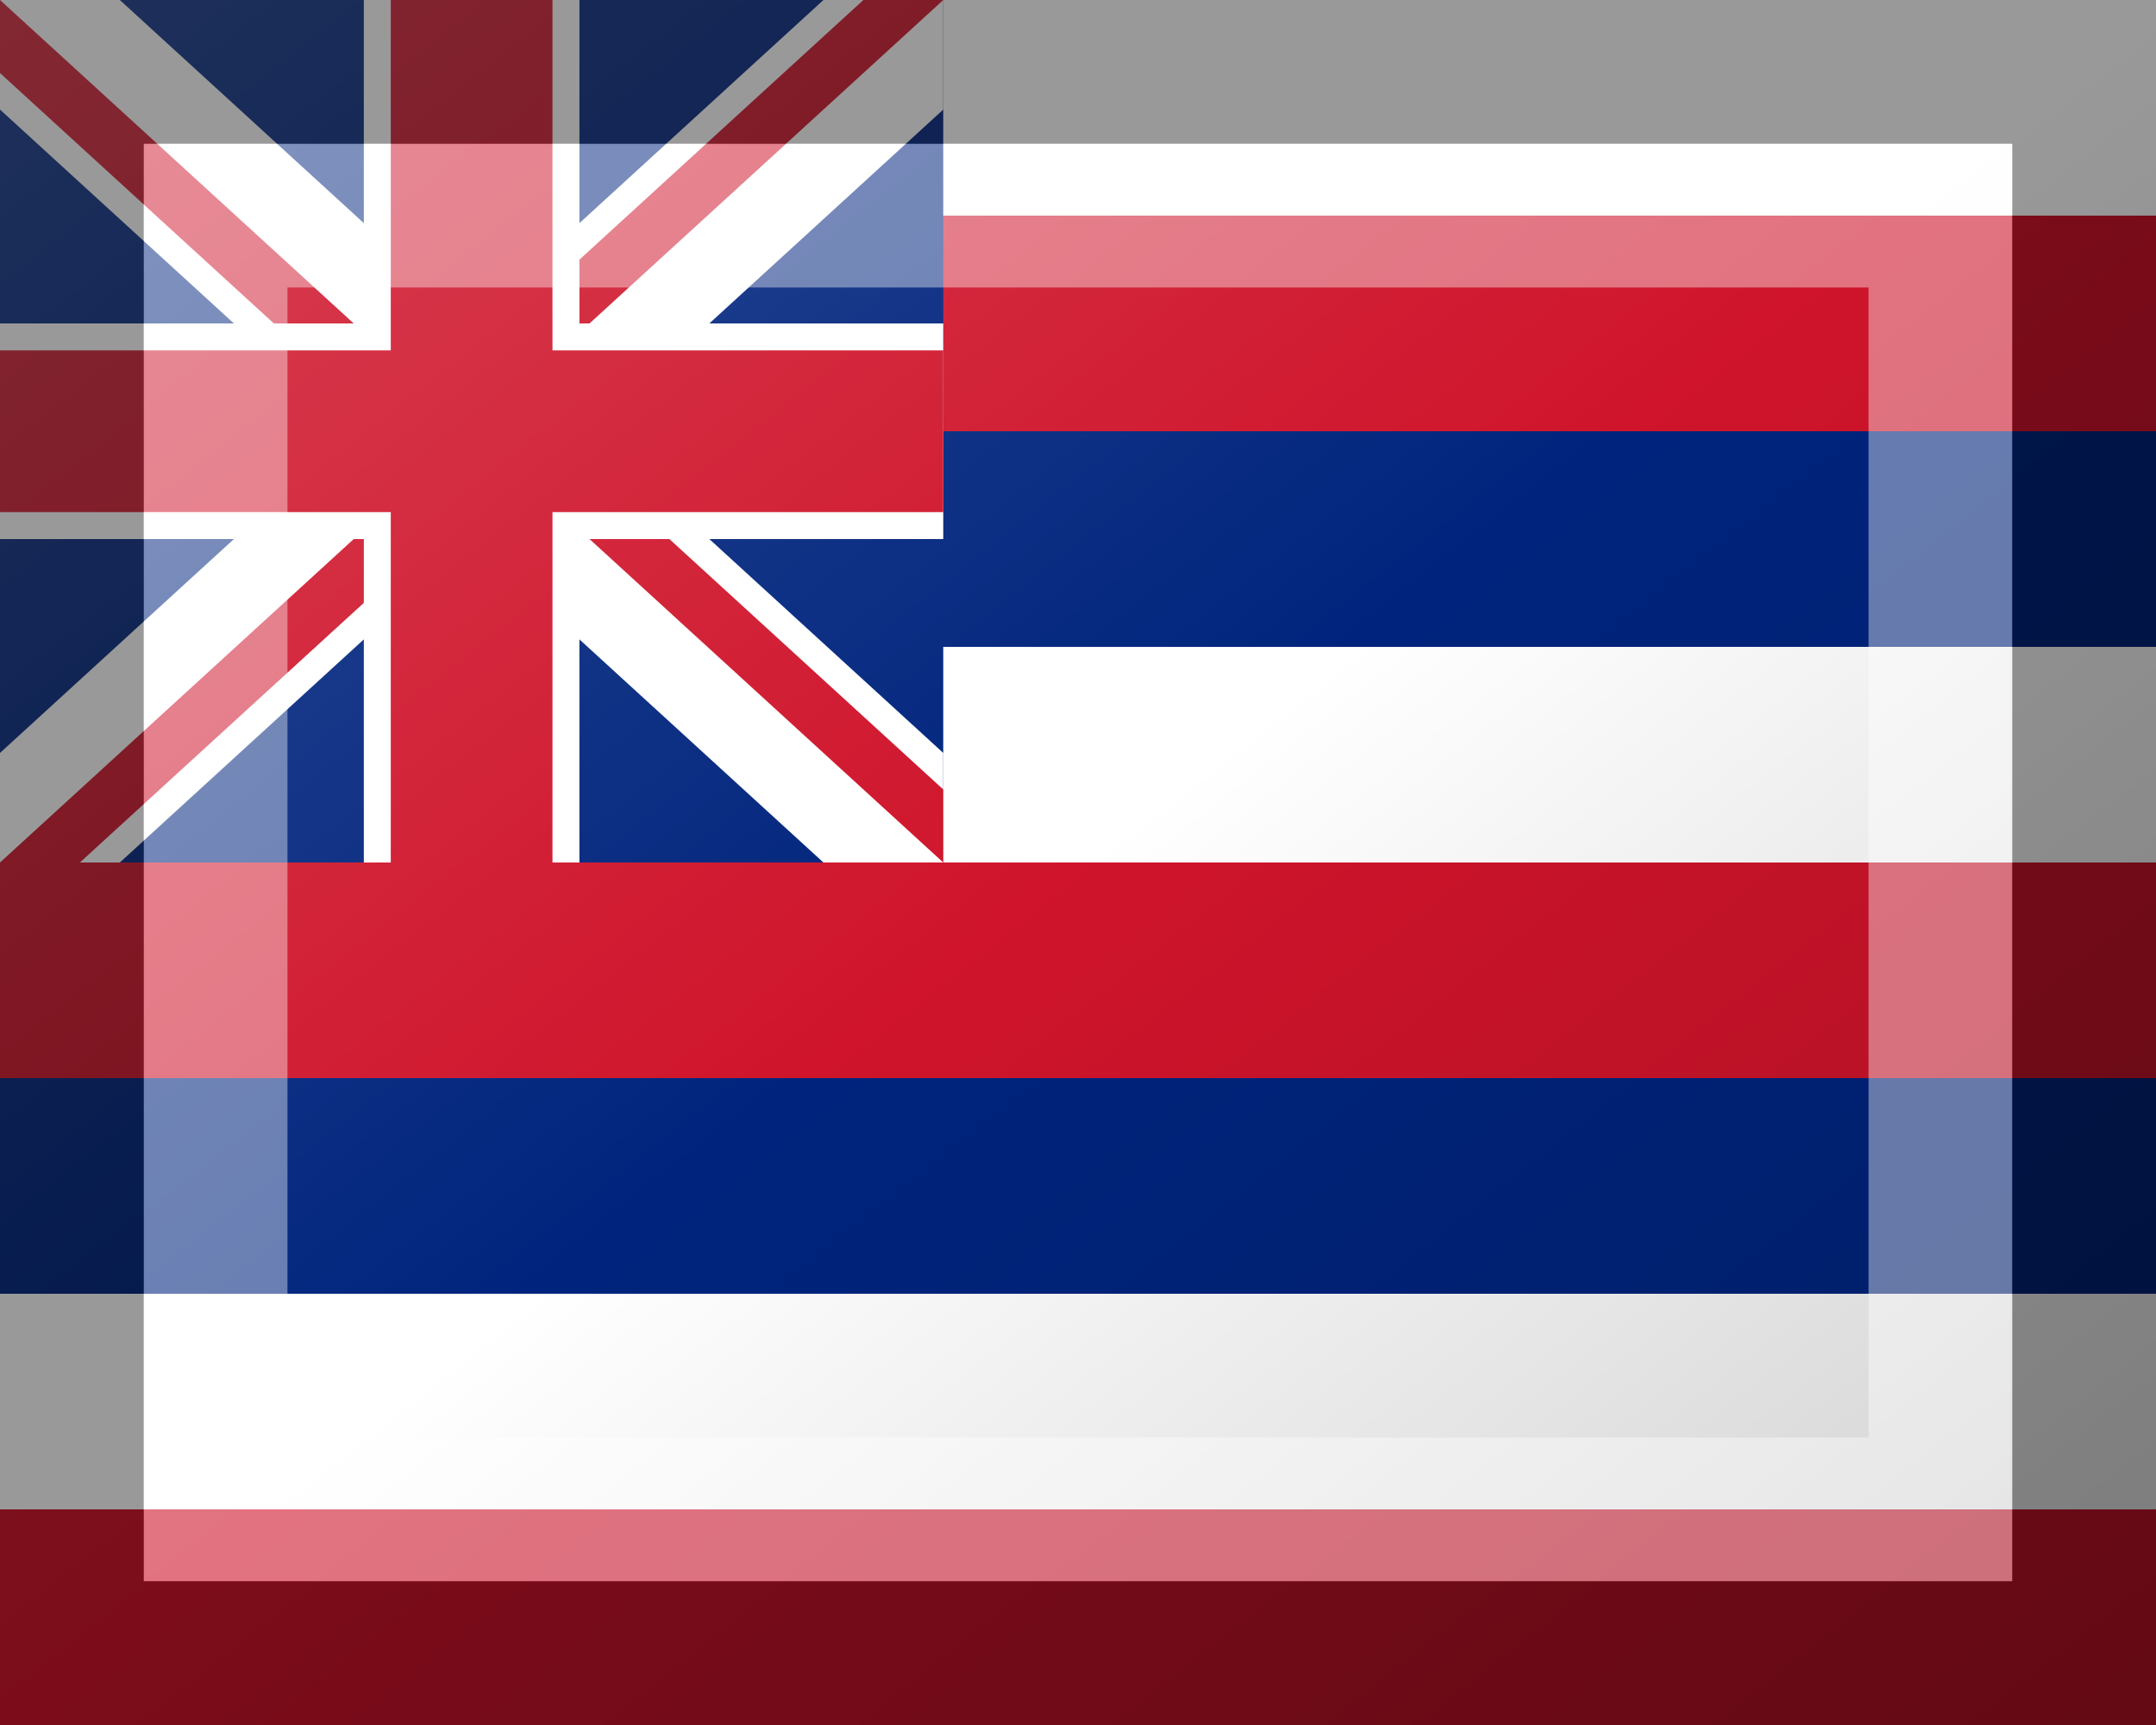 <?xml version="1.0"?>
<svg xmlns="http://www.w3.org/2000/svg" xmlns:xlink="http://www.w3.org/1999/xlink" version="1.1" width="450" height="360" viewBox="0 0 450 360">
<rect x="0" y="0" width="450" height="360" fill="#808080" stroke="none"/>
<!-- Generated by Kreative Vexillo v1.0 -->
<style>
.blue{fill:rgb(0,36,125);}
.red{fill:rgb(207,20,43);}
.white{fill:rgb(255,255,255);}
</style>
<defs>
<clipPath id="clip0">
<path d="M 0 0 L 0 15.243 L 0 15.243 L 81.765 90 L 81.765 90 L 0 164.757 L 0 164.757 L 0 180 L 16.672 180 L 98.438 105.243 L 98.438 105.243 L 180.203 180 L 196.875 180 L 196.875 164.757 L 115.11 90 L 115.11 90 L 196.875 15.243 L 196.875 0 L 180.203 0 L 98.438 74.757 L 98.438 74.757 L 16.672 0 Z"/>
</clipPath>
<linearGradient id="glaze" x1="0%" y1="0%" x2="100%" y2="100%">
<stop offset="0%" stop-color="rgb(255,255,255)" stop-opacity="0.2"/>
<stop offset="49.999%" stop-color="rgb(255,255,255)" stop-opacity="0.0"/>
<stop offset="50.001%" stop-color="rgb(0,0,0)" stop-opacity="0.0"/>
<stop offset="100%" stop-color="rgb(0,0,0)" stop-opacity="0.2"/>
</linearGradient>
</defs>
<g>
<g>
<rect x="0" y="0" width="450" height="45" class="white"/>
<rect x="0" y="45" width="450" height="45" class="red"/>
<rect x="0" y="90" width="450" height="45" class="blue"/>
<rect x="0" y="135" width="450" height="45" class="white"/>
<rect x="0" y="180" width="450" height="45" class="red"/>
<rect x="0" y="225" width="450" height="45" class="blue"/>
<rect x="0" y="270" width="450" height="45" class="white"/>
<rect x="0" y="315" width="450" height="45" class="red"/>
</g>
<g>
<rect x="0" y="0" width="196.875" height="180" class="blue"/>
<path d="M 0 0 L 0 22.865 L 0 22.865 L 73.429 90 L 0 157.135 L 0 180 L 25.009 180 L 98.438 112.865 L 98.438 112.865 L 98.438 112.865 L 98.438 112.865 L 171.866 180 L 196.875 180 L 196.875 157.135 L 123.446 90 L 196.875 22.865 L 196.875 0 L 171.866 0 L 98.438 67.135 L 25.009 0 Z" class="white"/>
<g clip-path="url(#clip0)">
<path d="M 0 0 L 98.438 90 L 0 90 Z" class="red"/>
<path d="M 196.875 0 L 98.438 90 L 98.438 0 Z" class="red"/>
<path d="M 0 180 L 98.438 90 L 98.438 180 Z" class="red"/>
<path d="M 196.875 180 L 98.438 90 L 196.875 90 Z" class="red"/>
</g>
<g>
<rect x="0" y="67.5" width="196.875" height="45" class="white"/>
<rect x="75.938" y="0" width="45" height="180" class="white"/>
</g>
<g>
<rect x="0" y="73.125" width="196.875" height="33.75" class="red"/>
<rect x="81.562" y="0" width="33.75" height="180" class="red"/>
</g>
</g>
</g>
<g>
<rect x="0" y="0" width="450" height="360" fill="url(#glaze)"/>
<path d="M 30 30 L 420 30 L 420 330 L 30 330 Z M 60 60 L 60 300 L 390 300 L 390 60 Z" fill="rgb(255,255,255)" opacity="0.4"/>
<path d="M 0 0 L 450 0 L 450 360 L 0 360 Z M 30 30 L 30 330 L 420 330 L 420 30 Z" fill="rgb(0,0,0)" opacity="0.4"/>
</g>
</svg>
